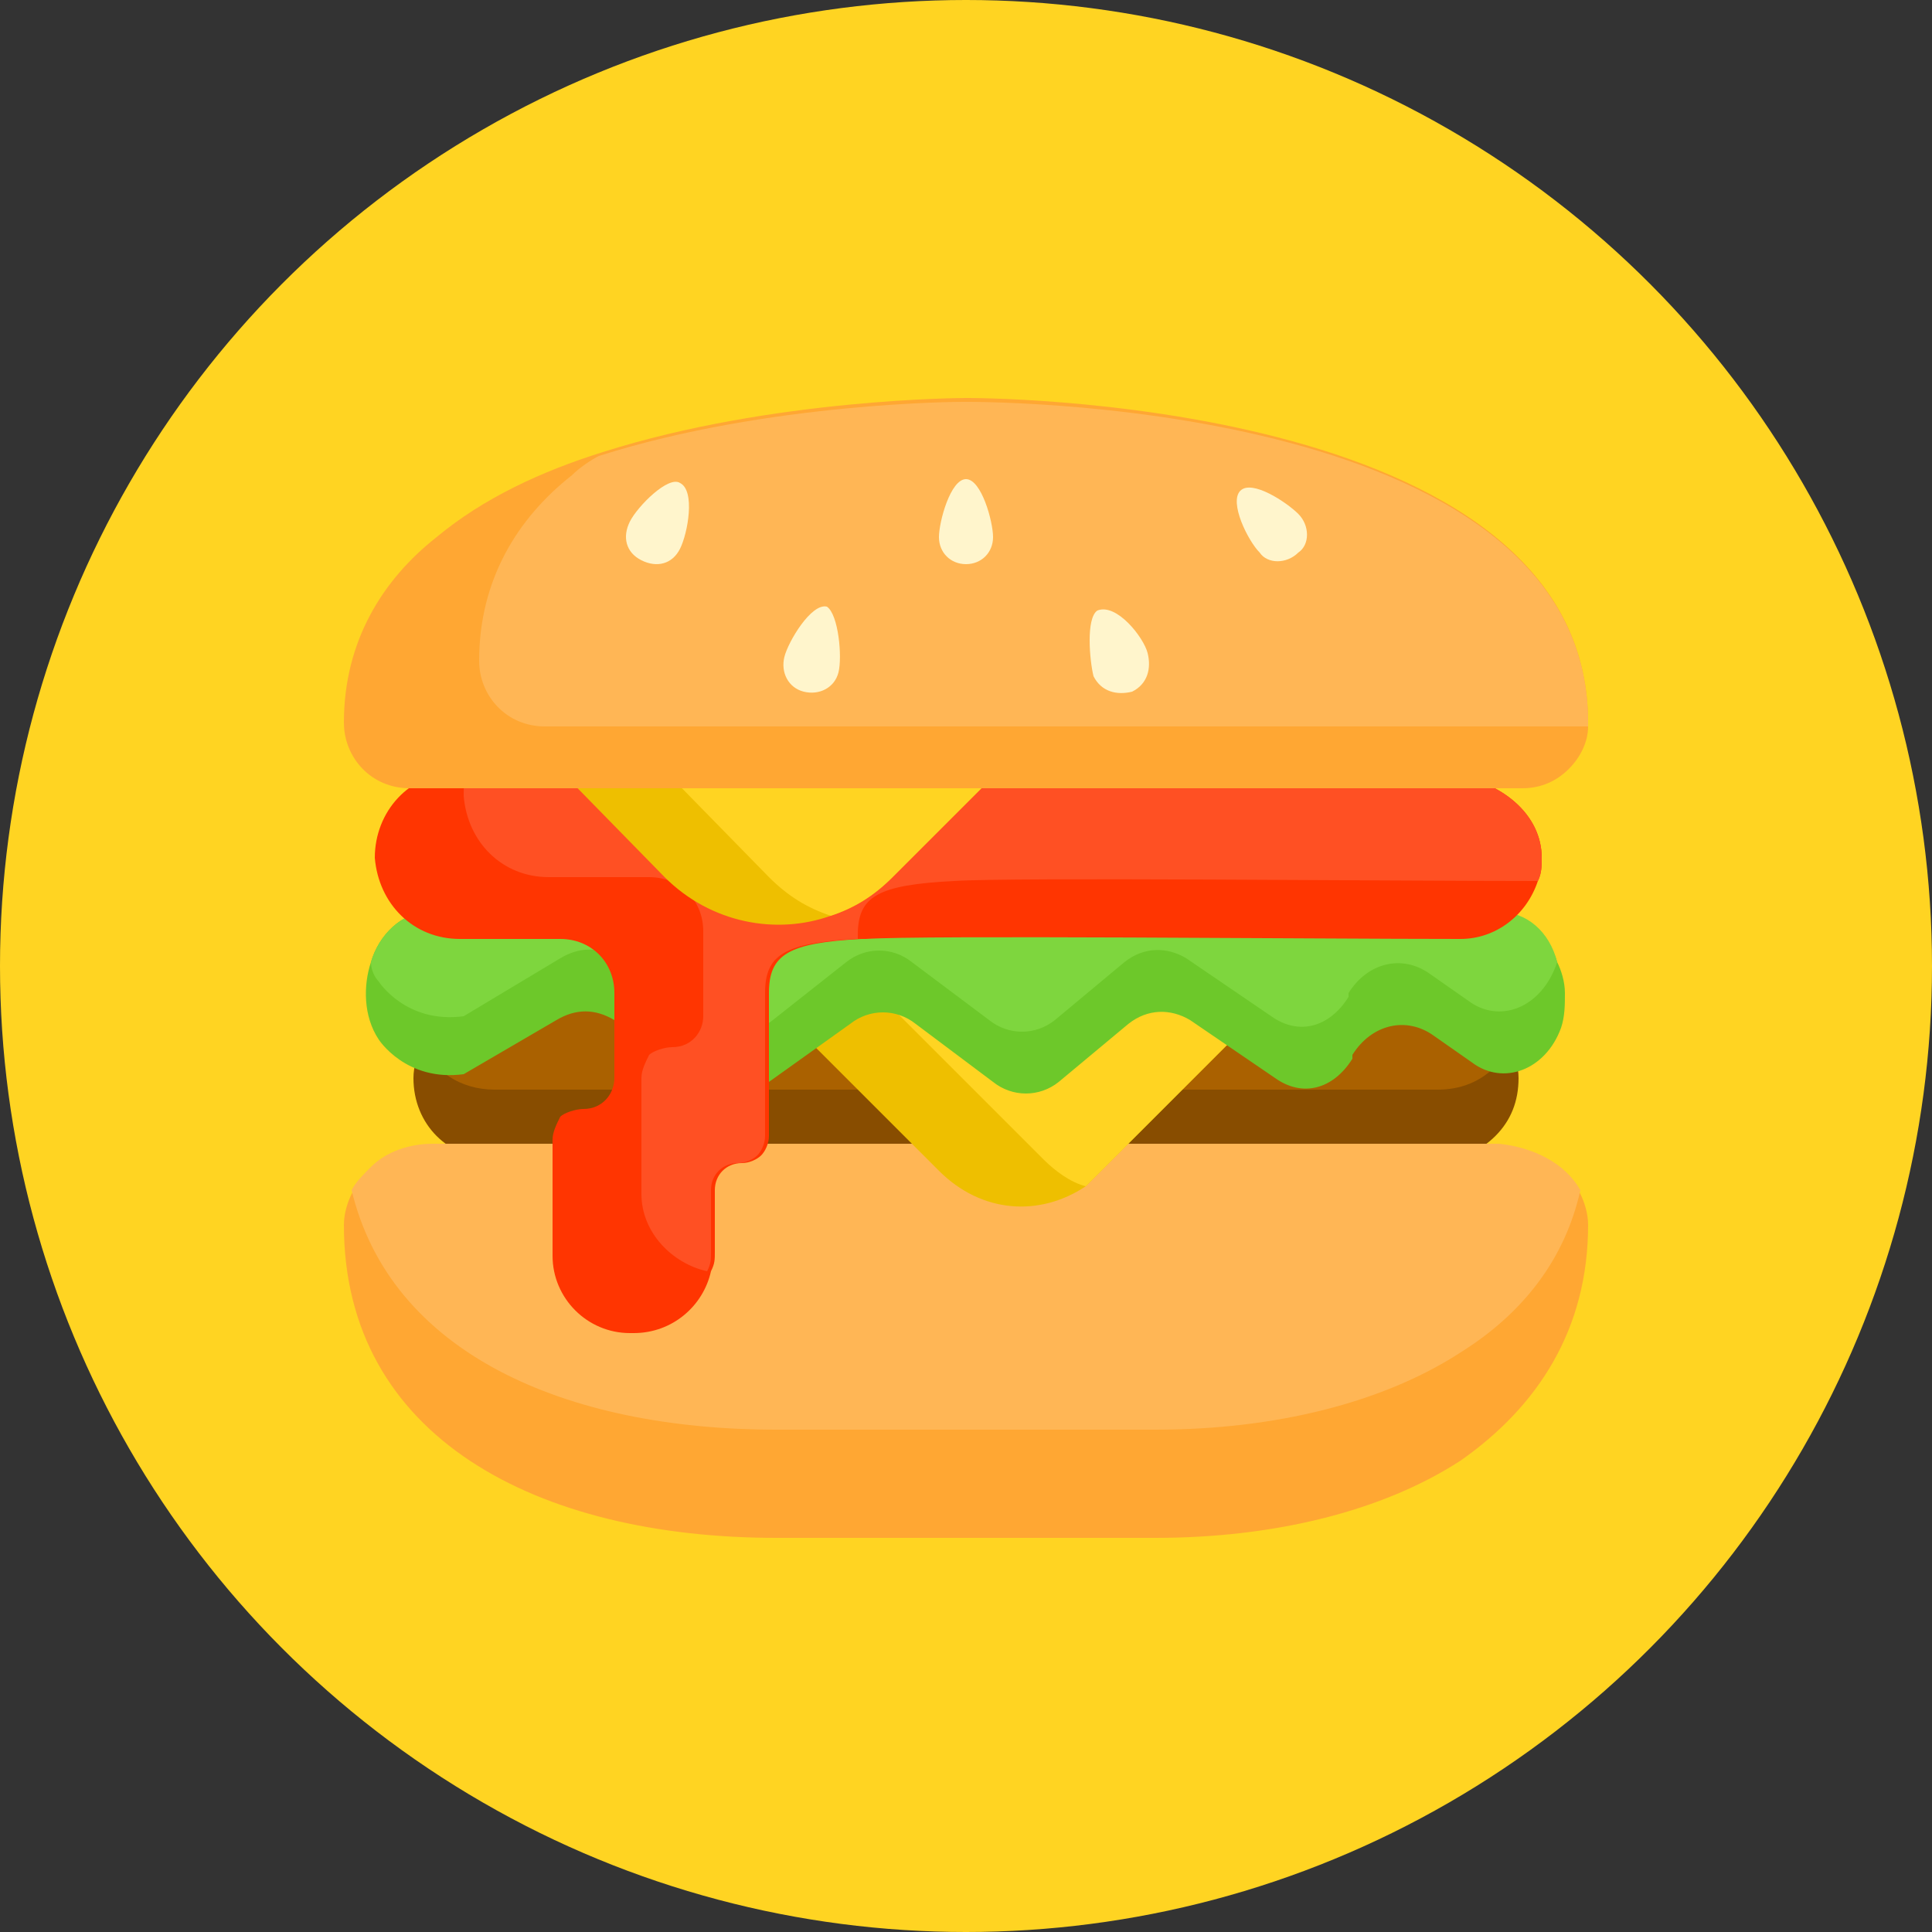 <?xml version="1.0" encoding="utf-8"?>
<!-- Generator: Adobe Illustrator 25.2.0, SVG Export Plug-In . SVG Version: 6.00 Build 0)  -->
<svg version="1.1" id="Warstwa_1" xmlns="http://www.w3.org/2000/svg" xmlns:xlink="http://www.w3.org/1999/xlink" x="0px" y="0px"
	 viewBox="0 0 50 50" style="enable-background:new 0 0 50 50;" xml:space="preserve">
<rect x="0" y="0" width="50" height="50" fill="#333333" stroke="none"/>
<style type="text/css">
	.st0{fill:#FFD422;}
	.st1{fill:#884D00;}
	.st2{fill:#AA6100;}
	.st3{fill:#FFA733;}
	.st4{fill:#FFB655;}
	.st5{fill:#EEBF00;}
	.st6{fill:#6DC82A;}
	.st7{fill:#7ED63E;}
	.st8{fill:#FF3501;}
	.st9{fill:#FF5023;}
	.st10{fill:#FFF5CC;}
</style>
<g>
	<circle class="st0" cx="25" cy="25" r="25"/>
</g>
<g>
	<path class="st1" d="M39.3,27.9c0,0.6-0.2,1.1-0.6,1.5c-0.4,0.4-0.9,0.6-1.5,0.6H12.8c-1.2,0-2.1-0.9-2.1-2.1
		c0-0.3,0.1-0.6,0.2-0.9c0.1-0.2,0.3-0.4,0.4-0.6c0.4-0.4,0.9-0.6,1.5-0.6h24.4c0.9,0,1.6,0.5,1.9,1.2
		C39.2,27.3,39.3,27.6,39.3,27.9z"/>
	<path class="st2" d="M39.1,27c-0.1,0.2-0.3,0.4-0.4,0.6c-0.4,0.4-0.9,0.6-1.5,0.6H12.8c-0.9,0-1.6-0.5-1.9-1.2
		c0.1-0.2,0.3-0.4,0.4-0.6c0.4-0.4,0.9-0.6,1.5-0.6h24.4C38,25.8,38.7,26.3,39.1,27z"/>
	<path class="st3" d="M41.1,31.7c0,2.7-1.3,4.7-3.3,6.1c-2,1.3-4.8,2-7.9,2h-9.8c-6.2,0-11.2-2.6-11.2-8.1c0-0.3,0.1-0.6,0.2-0.8
		c0.1-0.2,0.3-0.4,0.5-0.6c0.4-0.4,1-0.6,1.6-0.6h27.6c0.9,0,1.7,0.5,2.1,1.2C41,31.1,41.1,31.4,41.1,31.7z"/>
	<path class="st4" d="M40.9,30.8c-0.4,1.8-1.5,3.2-3.1,4.2c-2,1.3-4.8,2-7.9,2h-9.8c-5.5,0-10-2-11-6.2c0.1-0.2,0.3-0.4,0.5-0.6
		c0.4-0.4,1-0.6,1.6-0.6h27.6C39.7,29.7,40.5,30.1,40.9,30.8z"/>
	<path class="st5" d="M33.9,24.9l-5.4,5.4c-0.1,0.1-0.3,0.3-0.4,0.4c-1.2,0.8-2.7,0.7-3.8-0.4l-5.4-5.4H33.9L33.9,24.9z"/>
	<path class="st0" d="M33.9,24.9l-5.4,5.4c-0.1,0.1-0.3,0.3-0.4,0.4c-0.4-0.1-0.8-0.4-1.1-0.7l-5.1-5.1H33.9L33.9,24.9z"/>
	<path class="st6" d="M40.5,25.7c0,0.3,0,0.6-0.1,0.9c-0.4,1.1-1.5,1.5-2.3,0.9l-1-0.7c-0.7-0.5-1.6-0.3-2.1,0.5l0,0.1
		c-0.5,0.8-1.3,1-2,0.5l-2.2-1.5c-0.5-0.3-1.1-0.3-1.6,0.1l-1.8,1.5c-0.5,0.4-1.2,0.4-1.7,0l-2-1.5c-0.5-0.4-1.2-0.4-1.7,0L19.9,28
		c-0.5,0.4-1.1,0.4-1.6,0.1l-2.4-1.7c-0.5-0.3-1-0.3-1.5,0L12,27.8c-1.5,0.2-2.2-0.9-2.2-0.9c-0.4-0.6-0.4-1.4-0.2-2
		c0.2-0.7,0.8-1.3,1.5-1.3h27.7c0.7,0,1.3,0.6,1.5,1.3C40.4,25.1,40.5,25.4,40.5,25.7z"/>
	<path class="st7" d="M40.3,24.9C40.3,24.9,40.3,25,40.3,24.9c-0.4,1.2-1.5,1.6-2.3,1l-1-0.7c-0.7-0.5-1.6-0.3-2.1,0.5l0,0.1
		c-0.5,0.8-1.3,1-2,0.5l-2.2-1.5c-0.5-0.3-1.1-0.3-1.6,0.1l-1.8,1.5c-0.5,0.4-1.2,0.4-1.7,0l-2-1.5c-0.5-0.4-1.2-0.4-1.7,0l-1.9,1.5
		c-0.5,0.4-1.1,0.4-1.6,0.1l-2.4-1.7c-0.5-0.3-1-0.3-1.5,0L12,26.3c-1.5,0.2-2.2-0.9-2.2-0.9c-0.1-0.1-0.2-0.3-0.2-0.5
		c0.2-0.7,0.8-1.3,1.5-1.3h27.7C39.5,23.6,40.1,24.1,40.3,24.9z"/>
	<path class="st8" d="M39.9,22.2c0,0.2,0,0.4-0.1,0.6c-0.3,0.9-1.1,1.5-2,1.5c-3.8,0-13.9-0.1-15.4,0c0,0-0.1,0-0.1,0
		c-1.9,0.1-2.4,0.4-2.4,1.4v3.7c0,0.2-0.1,0.4-0.2,0.5c-0.1,0.1-0.3,0.2-0.5,0.2c-0.4,0-0.7,0.3-0.7,0.7v1.6c0,0.2,0,0.3-0.1,0.5
		c-0.2,0.9-1,1.6-2,1.6h-0.1c-1.1,0-2-0.9-2-2l0-3c0-0.2,0.1-0.4,0.2-0.6c0.1-0.1,0.4-0.2,0.6-0.2c0.5,0,0.8-0.4,0.8-0.8v-2.2
		c0-0.8-0.6-1.4-1.4-1.4h-2.6c-1.2,0-2.1-0.9-2.2-2.1c0-1.2,0.9-2.2,2.1-2.2h25.6C38.9,20.2,39.9,21.1,39.9,22.2z"/>
	<path class="st9" d="M39.9,22.2c0,0.2,0,0.4-0.1,0.6c-4,0-13.6-0.1-15.1,0c-2,0.1-2.5,0.4-2.5,1.4v0.1c-1.9,0.1-2.4,0.4-2.4,1.4
		v3.7c0,0.2-0.1,0.4-0.2,0.5c-0.1,0.1-0.3,0.2-0.5,0.2c-0.4,0-0.7,0.3-0.7,0.7v1.6c0,0.2,0,0.3-0.1,0.5c-0.9-0.2-1.7-1-1.7-2l0-3
		c0-0.2,0.1-0.4,0.2-0.6c0.1-0.1,0.4-0.2,0.6-0.2c0.5,0,0.8-0.4,0.8-0.8v-2.2c0-0.8-0.6-1.4-1.4-1.4h-2.6c-1.2,0-2.1-0.9-2.2-2.1
		c0-0.2,0-0.4,0.1-0.6h25.3C38.9,20.2,39.9,21.1,39.9,22.2z"/>
	<path class="st5" d="M27.8,18l-4.7,4.7c-0.5,0.5-1,0.8-1.6,1c-1.4,0.5-3.1,0.2-4.3-1L12.6,18H27.8z"/>
	<path class="st0" d="M27.8,18l-4.7,4.7c-0.5,0.5-1,0.8-1.6,1c-0.6-0.2-1.1-0.5-1.6-1L15.3,18H27.8z"/>
	<path class="st3" d="M41.1,18.7c0,0,0,0.1,0,0.1c0,0.4-0.2,0.8-0.5,1.1c-0.3,0.3-0.7,0.5-1.2,0.5H10.6c-1,0-1.7-0.8-1.7-1.7
		c0-2.1,1-3.7,2.4-4.8c1.2-1,2.7-1.7,4.3-2.2c4.4-1.4,9.4-1.4,9.4-1.4S41.1,10.2,41.1,18.7z"/>
	<path class="st4" d="M41.1,18.7c0,0,0,0.1,0,0.1H14.1c-1,0-1.7-0.8-1.7-1.7c0-2.1,1-3.7,2.4-4.8c0.2-0.2,0.5-0.4,0.7-0.5
		c4.4-1.4,9.4-1.4,9.4-1.4S41.1,10.2,41.1,18.7z"/>
	<g>
		<path class="st10" d="M33.6,13.3c0.3,0.3,0.3,0.8,0,1c-0.3,0.3-0.8,0.3-1,0c-0.3-0.3-0.8-1.3-0.5-1.6S33.3,13,33.6,13.3z"/>
		<path class="st10" d="M29.7,16.9c0.1,0.4,0,0.8-0.4,1c-0.4,0.1-0.8,0-1-0.4c-0.1-0.4-0.2-1.5,0.1-1.7
			C28.9,15.6,29.6,16.5,29.7,16.9z"/>
		<path class="st10" d="M25.7,13.9c0,0.4-0.3,0.7-0.7,0.7c-0.4,0-0.7-0.3-0.7-0.7c0-0.4,0.3-1.5,0.7-1.5
			C25.4,12.4,25.7,13.5,25.7,13.9z"/>
		<path class="st10" d="M21.7,17.4c-0.1,0.4-0.5,0.6-0.9,0.5c-0.4-0.1-0.6-0.5-0.5-0.9c0.1-0.4,0.7-1.4,1.1-1.3
			C21.7,15.9,21.8,17,21.7,17.4z"/>
		<path class="st10" d="M17.6,14.2c-0.2,0.4-0.6,0.5-1,0.3c-0.4-0.2-0.5-0.6-0.3-1c0.2-0.4,1-1.2,1.3-1C18,12.7,17.8,13.8,17.6,14.2
			z"/>
	</g>
</g>
</svg>
